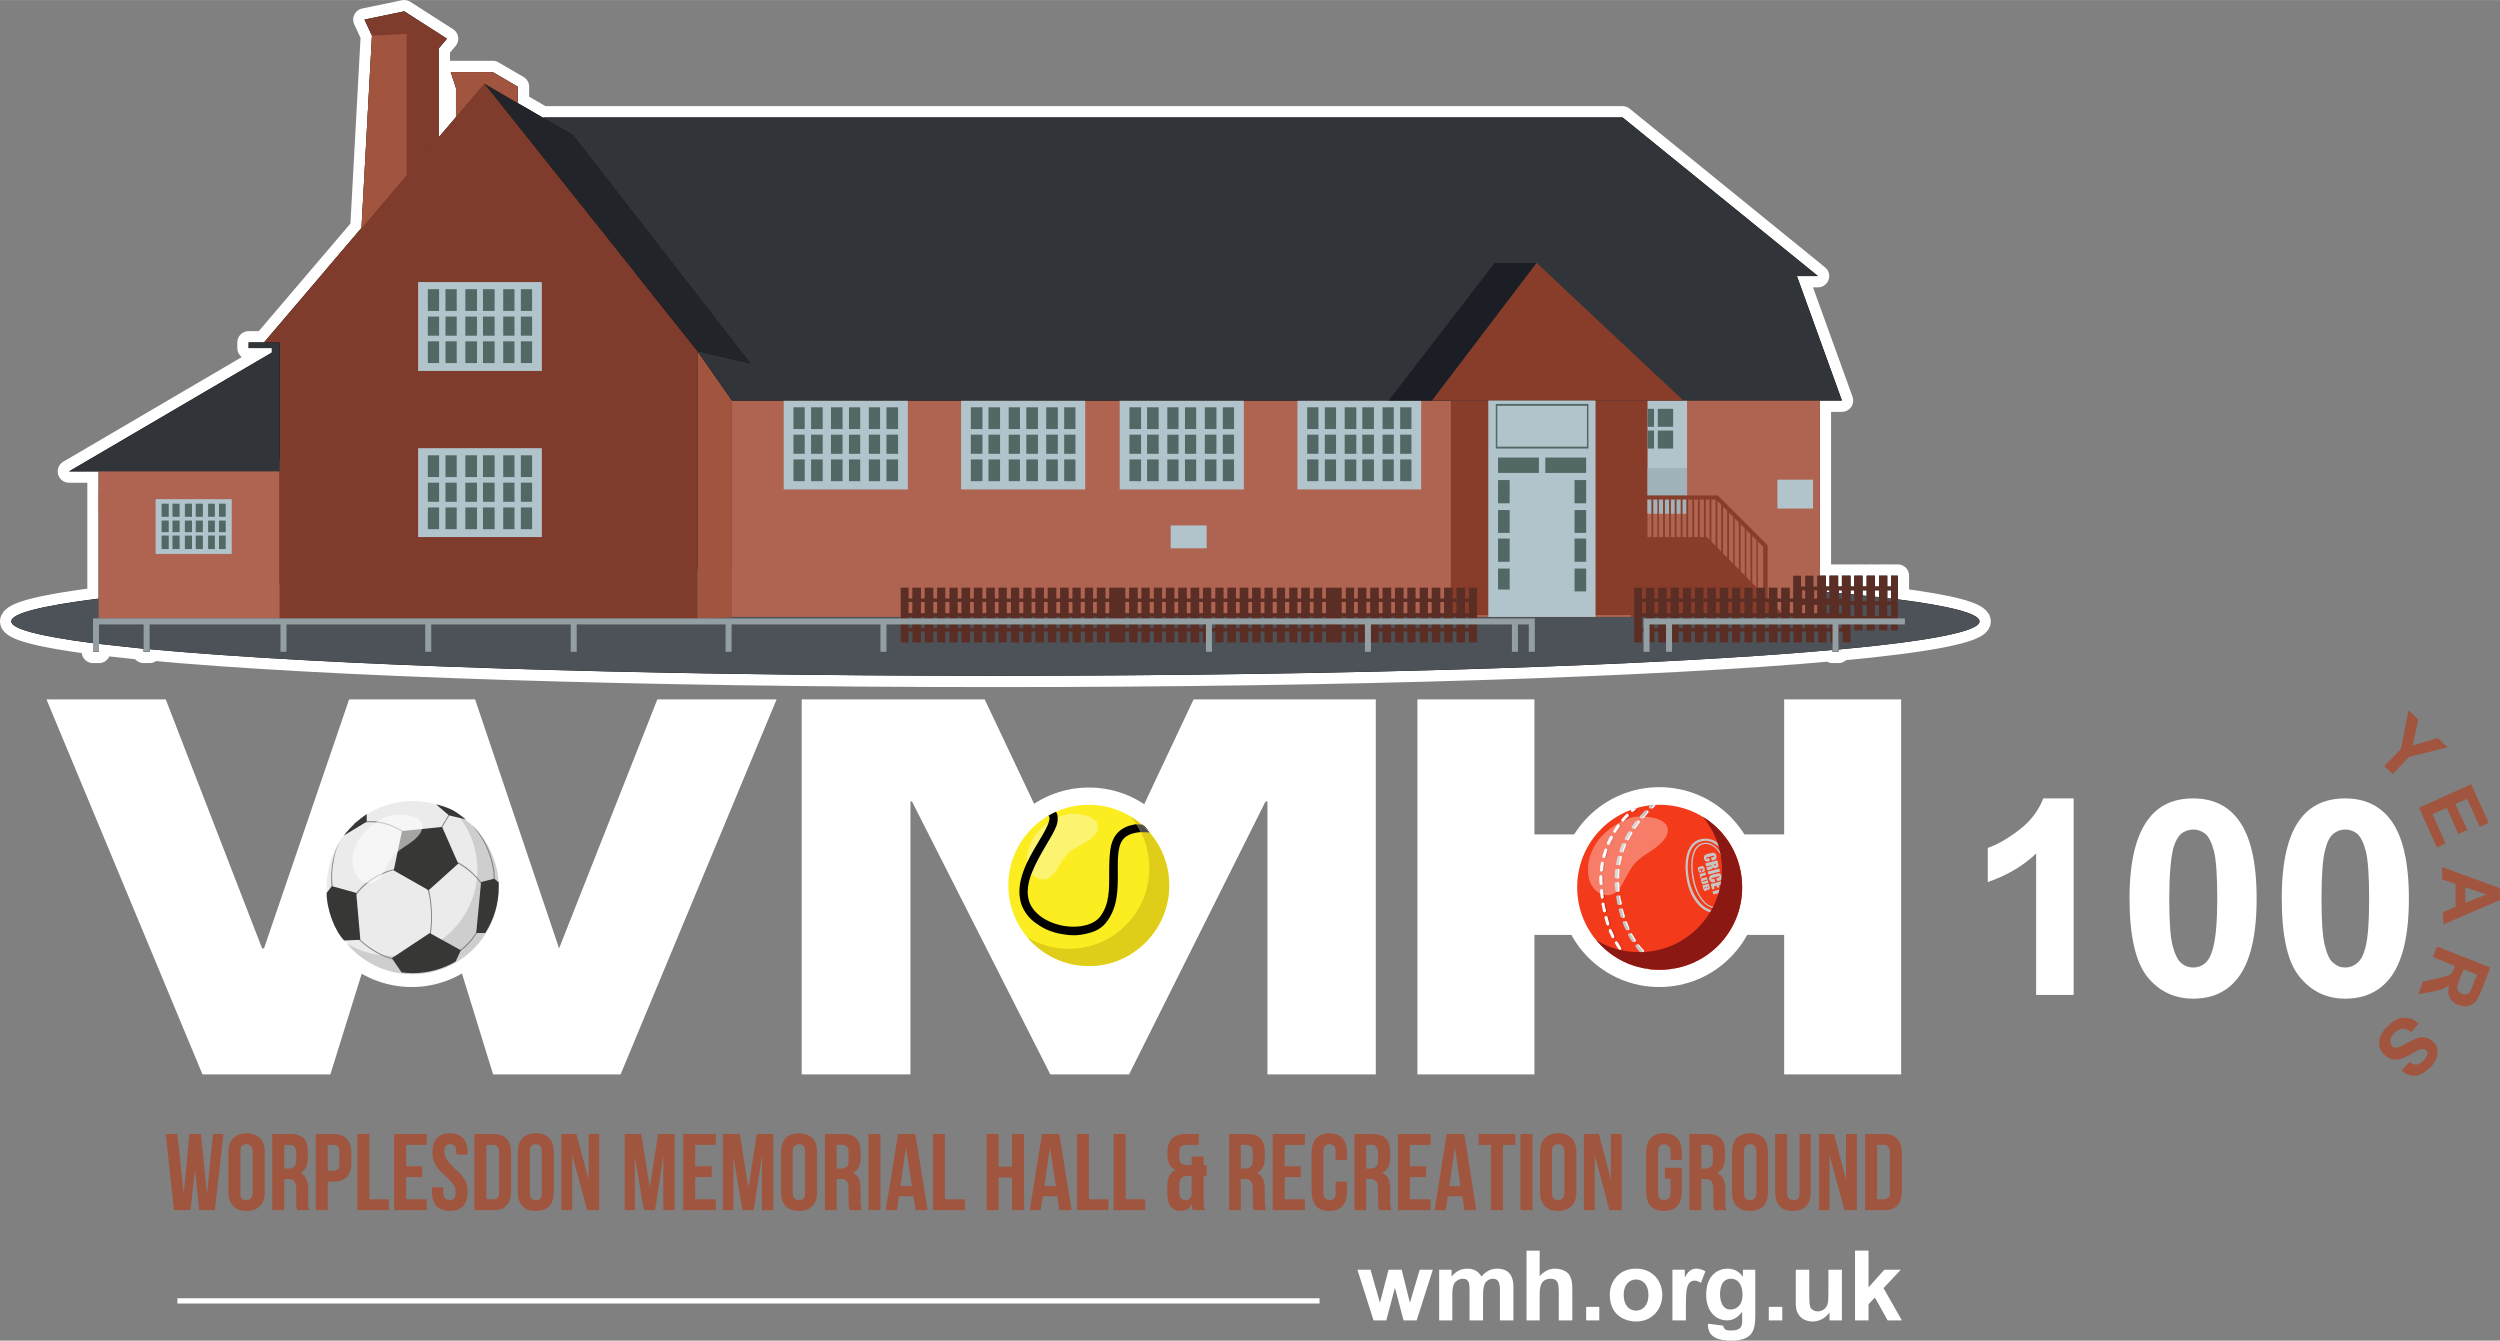 <?xml version="1.0" encoding="UTF-8"?>
<!DOCTYPE svg PUBLIC "-//W3C//DTD SVG 1.1//EN" "http://www.w3.org/Graphics/SVG/1.1/DTD/svg11.dtd">
<!-- Creator: CorelDRAW X8 -->
<svg xmlns="http://www.w3.org/2000/svg" xml:space="preserve" width="6.146in" height="3.296in" version="1.1" style="shape-rendering:geometricPrecision; text-rendering:geometricPrecision; image-rendering:optimizeQuality; fill-rule:evenodd; clip-rule:evenodd"
viewBox="0 0 6667 3575"
 xmlns:xlink="http://www.w3.org/1999/xlink">
 <rect x="0" y="0" width="6667" height="3575" fill="#808080" stroke="none"/>
 <defs>
  <style type="text/css">
   <![CDATA[
    .str0 {stroke:white;stroke-width:60.258;stroke-linecap:round;stroke-linejoin:round}
    .fil20 {fill:none}
    .fil21 {fill:black}
    .fil35 {fill:#1B1F25}
    .fil33 {fill:#222429}
    .fil31 {fill:#313439}
    .fil22 {fill:#4D5259}
    .fil32 {fill:#526865}
    .fil29 {fill:#5A2E25}
    .fil30 {fill:#7F3C2C}
    .fil24 {fill:#883D2A}
    .fil28 {fill:#883D2A}
    .fil37 {fill:#949FA3}
    .fil26 {fill:#A0B3BA}
    .fil34 {fill:#A1553F}
    .fil23 {fill:#AF6351}
    .fil25 {fill:#B1C4CB}
    .fil19 {fill:white}
    .fil9 {fill:black;fill-rule:nonzero}
    .fil5 {fill:#373735;fill-rule:nonzero}
    .fil11 {fill:#4D4D4D;fill-rule:nonzero}
    .fil36 {fill:#526865;fill-rule:nonzero}
    .fil4 {fill:#868682;fill-rule:nonzero}
    .fil27 {fill:#883D2A;fill-rule:nonzero}
    .fil17 {fill:#8B1813;fill-rule:nonzero}
    .fil0 {fill:#A0553F;fill-rule:nonzero}
    .fil18 {fill:#A1553F;fill-rule:nonzero}
    .fil15 {fill:#C5C5C5;fill-rule:nonzero}
    .fil3 {fill:#CECECE;fill-rule:nonzero}
    .fil13 {fill:#D32A19;fill-rule:nonzero}
    .fil10 {fill:#E0CD1A;fill-rule:nonzero}
    .fil2 {fill:#EBEBEB;fill-rule:nonzero}
    .fil12 {fill:#F33A1B;fill-rule:nonzero}
    .fil7 {fill:#FBED20;fill-rule:nonzero}
    .fil14 {fill:white;fill-rule:nonzero}
    .fil1 {fill:white;fill-rule:nonzero}
    .fil16 {fill:white;fill-rule:nonzero;fill-opacity:0.341}
    .fil8 {fill:white;fill-rule:nonzero;fill-opacity:0.361}
    .fil6 {fill:white;fill-rule:nonzero;fill-opacity:0.549}
   ]]>
  </style>
 </defs>
 <g id="Layer_x0020_1">
  <g id="_1640730005584">
   <path class="fil0" d="M520 3119l-12 108 -44 0 -22 -203 31 0 17 160 15 -160 31 0 16 161 16 -161 28 0 -23 203 -42 0 -11 -108zm121 61c0,8 1,13 4,16 3,3 7,4 12,4 5,0 9,-1 12,-4 3,-3 5,-8 5,-16l0 -109c0,-7 -2,-12 -5,-15 -3,-3 -7,-5 -12,-5 -5,0 -9,2 -12,5 -3,3 -4,8 -4,15l0 109zm-32 -107c0,-16 4,-29 13,-38 8,-8 20,-13 35,-13 16,0 28,5 36,13 9,9 13,22 13,38l0 105c0,17 -4,29 -13,38 -8,9 -20,13 -36,13 -15,0 -27,-4 -35,-13 -9,-9 -13,-21 -13,-38l0 -105zm184 154c-1,-2 -1,-3 -1,-4 -1,-1 -1,-3 -1,-4 -1,-2 -1,-4 -1,-7 0,-3 0,-6 0,-10l0 -32c0,-9 -2,-16 -5,-20 -3,-4 -9,-6 -16,-6l-11 0 0 83 -32 0 0 -203 48 0c17,0 29,4 36,12 8,8 11,19 11,35l0 16c0,21 -7,34 -20,41 8,3 13,9 16,16 3,7 5,16 5,27l0 31c0,5 0,10 0,13 1,4 2,8 3,12l-32 0zm-35 -174l0 63 12 0c6,0 11,-2 15,-5 3,-3 5,-9 5,-17l0 -20c0,-7 -2,-12 -4,-16 -3,-3 -7,-5 -13,-5l-15 0zm131 -29c16,0 28,5 36,13 8,9 12,21 12,37l0 27c0,16 -4,29 -12,37 -8,9 -20,13 -36,13l-15 0 0 76 -32 0 0 -203 47 0zm-15 29l0 69 15 0c5,0 9,-1 12,-4 3,-3 4,-8 4,-15l0 -31c0,-7 -1,-12 -4,-15 -3,-2 -7,-4 -12,-4l-15 0zm79 -29l32 0 0 174 52 0 0 29 -84 0 0 -203zm130 86l43 0 0 29 -43 0 0 59 55 0 0 29 -87 0 0 -203 87 0 0 29 -55 0 0 57zm70 -37c0,-16 4,-29 12,-38 8,-8 19,-13 35,-13 16,0 27,5 35,13 8,9 12,22 12,38l0 6 -30 0 0 -8c0,-7 -2,-12 -4,-15 -3,-3 -7,-5 -12,-5 -5,0 -9,2 -12,5 -3,3 -4,8 -4,15 0,7 2,13 5,18 3,6 7,11 11,15 5,5 10,10 15,15 5,4 10,9 15,15 5,6 8,12 12,19 3,7 4,16 4,25 0,17 -4,29 -12,38 -8,9 -20,13 -35,13 -16,0 -28,-4 -36,-13 -8,-9 -12,-21 -12,-38l0 -12 30 0 0 14c0,8 2,13 5,16 3,2 7,4 12,4 5,0 9,-2 12,-4 3,-3 4,-8 4,-16 0,-7 -1,-13 -4,-18 -3,-5 -7,-10 -12,-15 -4,-5 -9,-10 -15,-14 -5,-5 -10,-10 -15,-16 -4,-5 -8,-12 -11,-19 -3,-7 -5,-15 -5,-25zm112 -49l51 0c16,0 28,5 35,13 8,9 12,21 12,37l0 103c0,16 -4,29 -12,37 -7,9 -19,13 -35,13l-51 0 0 -203zm32 29l0 145 18 0c5,0 9,-2 12,-4 3,-3 4,-8 4,-16l0 -105c0,-7 -1,-12 -4,-15 -3,-3 -7,-5 -12,-5l-18 0zm116 127c0,8 1,13 4,16 3,3 7,4 12,4 5,0 9,-1 12,-4 3,-3 4,-8 4,-16l0 -109c0,-7 -1,-12 -4,-15 -3,-3 -7,-5 -12,-5 -5,0 -9,2 -12,5 -3,3 -4,8 -4,15l0 109zm-32 -107c0,-16 4,-29 12,-38 8,-8 20,-13 36,-13 16,0 28,5 36,13 8,9 12,22 12,38l0 105c0,17 -4,29 -12,38 -8,9 -20,13 -36,13 -16,0 -28,-4 -36,-13 -8,-9 -12,-21 -12,-38l0 -105zm145 7l0 147 -29 0 0 -203 40 0 33 122 0 -122 28 0 0 203 -32 0 -40 -147zm207 88l22 -144 44 0 0 203 -30 0 0 -145 -22 145 -30 0 -24 -143 0 143 -27 0 0 -203 44 0 23 144zm121 -58l44 0 0 29 -44 0 0 59 55 0 0 29 -87 0 0 -203 87 0 0 29 -55 0 0 57zm142 58l22 -144 44 0 0 203 -30 0 0 -145 -22 145 -30 0 -24 -143 0 143 -28 0 0 -203 45 0 23 144zm118 12c0,8 2,13 5,16 3,3 7,4 12,4 5,0 9,-1 12,-4 3,-3 4,-8 4,-16l0 -109c0,-7 -1,-12 -4,-15 -3,-3 -7,-5 -12,-5 -5,0 -9,2 -12,5 -3,3 -5,8 -5,15l0 109zm-31 -107c0,-16 4,-29 12,-38 8,-8 20,-13 36,-13 15,0 27,5 36,13 8,9 12,22 12,38l0 105c0,17 -4,29 -12,38 -9,9 -21,13 -36,13 -16,0 -28,-4 -36,-13 -8,-9 -12,-21 -12,-38l0 -105zm183 154c0,-2 -1,-3 -1,-4 0,-1 -1,-3 -1,-4 0,-2 -1,-4 -1,-7 0,-3 0,-6 0,-10l0 -32c0,-9 -1,-16 -5,-20 -3,-4 -8,-6 -16,-6l-11 0 0 83 -31 0 0 -203 48 0c16,0 28,4 36,12 7,8 11,19 11,35l0 16c0,21 -7,34 -21,41 8,3 14,9 17,16 3,7 4,16 4,27l0 31c0,5 0,10 1,13 0,4 1,8 2,12l-32 0zm-35 -174l0 63 13 0c6,0 10,-2 14,-5 3,-3 5,-9 5,-17l0 -20c0,-7 -1,-12 -4,-16 -3,-3 -7,-5 -12,-5l-16 0zm85 -29l32 0 0 203 -32 0 0 -203zm158 203l-32 0 -6 -37 -39 0 -5 37 -30 0 33 -203 46 0 33 203zm-73 -64l31 0 -16 -103 -15 103zm87 -139l32 0 0 174 53 0 0 29 -85 0 0 -203zm175 203l-32 0 0 -203 32 0 0 87 36 0 0 -87 32 0 0 203 -32 0 0 -87 -36 0 0 87zm195 0l-33 0 -5 -37 -39 0 -6 37 -29 0 33 -203 46 0 33 203zm-73 -64l31 0 -16 -103 -15 103zm87 -139l32 0 0 174 52 0 0 29 -84 0 0 -203zm98 0l32 0 0 174 52 0 0 29 -84 0 0 -203zm143 138c0,-10 2,-19 5,-26 4,-7 9,-13 17,-16 -14,-6 -22,-20 -22,-42l0 -4c0,-16 4,-28 12,-37 8,-8 20,-13 36,-13l36 0 0 29 -36 0c-5,0 -9,2 -12,5 -2,3 -4,8 -4,15l0 12c0,9 2,14 5,17 4,3 8,5 14,5l14 0 0 -23 32 0 0 23 8 0 0 29 -8 0 0 66c0,5 0,10 0,13 1,4 2,8 3,12l-32 0c-1,-2 -1,-4 -2,-6 0,-2 -1,-6 -1,-10 -5,12 -15,18 -29,18 -12,0 -21,-4 -27,-12 -6,-8 -9,-19 -9,-34l0 -21zm32 18c0,8 2,13 5,16 3,3 7,4 12,4 4,0 8,-1 11,-4 3,-3 5,-7 5,-13l0 -47 -12 0c-7,0 -13,2 -16,6 -3,3 -5,10 -5,19l0 19zm199 47c0,-2 -1,-3 -1,-4 -1,-1 -1,-3 -1,-4 0,-2 -1,-4 -1,-7 0,-3 0,-6 0,-10l0 -32c0,-9 -2,-16 -5,-20 -3,-4 -8,-6 -16,-6l-11 0 0 83 -31 0 0 -203 48 0c16,0 28,4 36,12 7,8 11,19 11,35l0 16c0,21 -7,34 -21,41 8,3 13,9 16,16 3,7 5,16 5,27l0 31c0,5 0,10 1,13 0,4 1,8 2,12l-32 0zm-35 -174l0 63 13 0c6,0 10,-2 14,-5 3,-3 5,-9 5,-17l0 -20c0,-7 -1,-12 -4,-16 -3,-3 -7,-5 -12,-5l-16 0zm117 57l43 0 0 29 -43 0 0 59 54 0 0 29 -86 0 0 -203 86 0 0 29 -54 0 0 57zm166 41l0 27c0,17 -4,29 -12,38 -8,9 -19,13 -35,13 -16,0 -27,-4 -35,-13 -8,-9 -12,-21 -12,-38l0 -105c0,-16 4,-29 12,-38 8,-8 19,-13 35,-13 16,0 27,5 35,13 8,9 12,22 12,38l0 20 -30 0 0 -22c0,-7 -1,-12 -4,-15 -3,-3 -7,-5 -12,-5 -5,0 -9,2 -12,5 -3,3 -5,8 -5,15l0 109c0,8 2,13 5,16 3,2 7,4 12,4 5,0 9,-2 12,-4 3,-3 4,-8 4,-16l0 -29 30 0zm86 76c0,-2 -1,-3 -1,-4 0,-1 -1,-3 -1,-4 0,-2 0,-4 -1,-7 0,-3 0,-6 0,-10l0 -32c0,-9 -1,-16 -5,-20 -3,-4 -8,-6 -16,-6l-11 0 0 83 -31 0 0 -203 48 0c16,0 28,4 36,12 7,8 11,19 11,35l0 16c0,21 -7,34 -21,41 8,3 14,9 17,16 3,7 4,16 4,27l0 31c0,5 0,10 1,13 0,4 1,8 3,12l-33 0zm-35 -174l0 63 13 0c6,0 11,-2 14,-5 3,-3 5,-9 5,-17l0 -20c0,-7 -1,-12 -4,-16 -3,-3 -7,-5 -12,-5l-16 0zm117 57l43 0 0 29 -43 0 0 59 55 0 0 29 -87 0 0 -203 87 0 0 29 -55 0 0 57zm177 117l-32 0 -5 -37 -39 0 -6 37 -29 0 32 -203 47 0 32 203zm-72 -64l30 0 -15 -103 -15 103zm78 -139l98 0 0 29 -33 0 0 174 -32 0 0 -174 -33 0 0 -29zm112 0l32 0 0 203 -32 0 0 -203zm84 156c0,8 1,13 4,16 3,3 7,4 12,4 5,0 9,-1 12,-4 3,-3 5,-8 5,-16l0 -109c0,-7 -2,-12 -5,-15 -3,-3 -7,-5 -12,-5 -5,0 -9,2 -12,5 -3,3 -4,8 -4,15l0 109zm-32 -107c0,-16 4,-29 13,-38 8,-8 20,-13 35,-13 16,0 28,5 36,13 9,9 13,22 13,38l0 105c0,17 -4,29 -13,38 -8,9 -20,13 -36,13 -15,0 -27,-4 -35,-13 -9,-9 -13,-21 -13,-38l0 -105zm146 7l0 147 -29 0 0 -203 40 0 32 122 0 -122 29 0 0 203 -33 0 -39 -147zm187 34l45 0 0 64c0,17 -4,29 -12,38 -8,9 -20,13 -36,13 -15,0 -27,-4 -35,-13 -8,-9 -12,-21 -12,-38l0 -105c0,-16 4,-29 12,-38 8,-8 20,-13 35,-13 16,0 28,5 36,13 8,9 12,22 12,38l0 20 -30 0 0 -22c0,-7 -2,-12 -5,-15 -3,-3 -7,-5 -12,-5 -5,0 -9,2 -12,5 -3,3 -4,8 -4,15l0 109c0,8 1,13 4,16 3,2 7,4 12,4 5,0 9,-2 12,-4 3,-3 5,-8 5,-16l0 -37 -15 0 0 -29zm132 113c-1,-2 -1,-3 -1,-4 -1,-1 -1,-3 -1,-4 -1,-2 -1,-4 -1,-7 0,-3 0,-6 0,-10l0 -32c0,-9 -2,-16 -5,-20 -3,-4 -9,-6 -16,-6l-11 0 0 83 -32 0 0 -203 48 0c17,0 29,4 36,12 8,8 11,19 11,35l0 16c0,21 -7,34 -21,41 9,3 14,9 17,16 3,7 5,16 5,27l0 31c0,5 0,10 0,13 1,4 2,8 3,12l-32 0zm-35 -174l0 63 12 0c6,0 11,-2 14,-5 4,-3 5,-9 5,-17l0 -20c0,-7 -1,-12 -3,-16 -3,-3 -7,-5 -13,-5l-15 0zm114 127c0,8 1,13 4,16 3,3 7,4 12,4 5,0 9,-1 12,-4 3,-3 5,-8 5,-16l0 -109c0,-7 -2,-12 -5,-15 -3,-3 -7,-5 -12,-5 -5,0 -9,2 -12,5 -3,3 -4,8 -4,15l0 109zm-32 -107c0,-16 4,-29 12,-38 9,-8 20,-13 36,-13 16,0 28,5 36,13 8,9 12,22 12,38l0 105c0,17 -4,29 -12,38 -8,9 -20,13 -36,13 -16,0 -27,-4 -36,-13 -8,-9 -12,-21 -12,-38l0 -105zm147 -49l0 157c0,7 2,12 5,15 3,3 7,4 12,4 5,0 9,-1 12,-4 3,-3 4,-8 4,-15l0 -157 30 0 0 155c0,16 -4,29 -12,37 -8,9 -20,13 -35,13 -16,0 -28,-4 -36,-13 -8,-8 -12,-21 -12,-37l0 -155 32 0zm113 56l0 147 -28 0 0 -203 40 0 32 122 0 -122 29 0 0 203 -33 0 -40 -147zm95 -56l51 0c16,0 28,5 35,13 8,9 12,21 12,37l0 103c0,16 -4,29 -12,37 -7,9 -19,13 -35,13l-51 0 0 -203zm32 29l0 145 18 0c5,0 9,-2 12,-4 3,-3 4,-8 4,-16l0 -105c0,-7 -1,-12 -4,-15 -3,-3 -7,-5 -12,-5l-18 0z"/>
  </g>
  <g id="_1640730017200">
   <polygon class="fil1" points="881,2865 540,2865 124,1865 442,1865 699,2529 704,2529 931,1865 1267,1865 1491,2529 1753,1865 2071,1865 1655,2865 1315,2865 1099,2165 "/>
   <polygon class="fil1" points="3011,2865 2801,2865 2432,2137 2428,2137 2428,2865 2138,2865 2138,1865 2626,1865 2902,2448 2906,2453 3183,1865 3669,1865 3669,2865 3380,2865 3380,2137 3375,2137 "/>
   <polygon class="fil1" points="4092,2493 4092,2865 3780,2865 3780,1865 4092,1865 4092,2225 4758,2225 4758,1865 5070,1865 5070,2865 4758,2865 4758,2493 "/>
  </g>
  <g id="_1640730019536">
   <path class="fil1" d="M4692 2365c0,148 -120,267 -267,267 -147,0 -267,-119 -267,-267 0,-147 120,-266 267,-266 147,0 267,119 267,266z"/>
  </g>
  <path class="fil1" d="M3170 2366c0,147 -119,267 -266,267 -148,0 -267,-120 -267,-267 0,-147 119,-266 267,-266 147,0 266,119 266,266z"/>
  <path class="fil1" d="M1364 2365c0,148 -119,267 -266,267 -148,0 -267,-119 -267,-267 0,-147 119,-266 267,-266 147,0 266,119 266,266z"/>
  <g id="_1640730020560">
   <g>
    <path class="fil2" d="M1330 2365c0,127 -103,230 -230,230 -127,0 -229,-103 -229,-230 0,-126 102,-229 229,-229 127,0 230,103 230,229z"/>
   </g>
   <g>
    <path class="fil3" d="M1220 2172c33,40 53,91 53,147 0,127 -103,230 -229,230 -44,0 -85,-12 -120,-34 42,51 106,83 176,83 127,0 230,-103 230,-230 0,-83 -44,-156 -110,-196z"/>
   </g>
   <g>
    <g>
     <path class="fil4" d="M1090 2585l-1 -3c0,0 10,-1 21,-11 11,-9 25,-27 33,-64 17,-78 -4,-140 -4,-141l3 -1c0,1 20,64 4,143 -8,37 -23,56 -34,66 -12,10 -22,11 -22,11z"/>
    </g>
   </g>
   <g>
    <g>
     <path class="fil4" d="M1314 2412c-28,-70 -75,-103 -110,-118 -38,-17 -69,-16 -70,-16l0 -3c0,0 33,-1 71,16 22,10 43,23 60,41 22,21 39,48 52,79l-3 1z"/>
    </g>
   </g>
   <g>
    <g>
     <path class="fil4" d="M1139 2270l-2 -2c9,-13 25,-39 41,-65 9,-16 19,-31 26,-43l2 2c-7,11 -16,26 -26,43 -15,25 -31,51 -41,65z"/>
    </g>
   </g>
   <g>
    <g>
     <path class="fil4" d="M1125 2273c-1,-1 -15,-27 -44,-49 -27,-20 -72,-41 -135,-27l-1 -3c29,-6 56,-6 81,0 20,6 39,15 57,28 29,23 44,49 44,49l-2 2z"/>
    </g>
   </g>
   <g>
    <g>
     <path class="fil4" d="M907 2488l-2 -1c31,-163 153,-174 204,-179 6,-1 11,-1 15,-2l0 3c-4,0 -9,1 -14,1 -51,5 -171,17 -203,178z"/>
    </g>
   </g>
   <g>
    <polygon class="fil5" points="1179,2205 1072,2216 1050,2321 1143,2374 1222,2303 "/>
   </g>
   <g>
    <path class="fil5" d="M917 2228l61 -37 0 -20c-22,14 -45,36 -61,57z"/>
   </g>
   <g>
    <path class="fil5" d="M1163 2145l34 29 45 11c0,0 -18,-15 -30,-22 -20,-12 -49,-18 -49,-18z"/>
   </g>
   <g>
    <g>
     <path class="fil4" d="M1076 2562c-65,0 -125,-59 -136,-74l2 -1c11,14 70,72 134,72l0 3z"/>
    </g>
   </g>
   <g>
    <g>
     <path class="fil4" d="M1220 2542l-2 -3c27,-17 47,-41 61,-70l2 1c-13,30 -34,54 -61,72z"/>
    </g>
   </g>
   <g>
    <g>
     <path class="fil4" d="M1317 2363l-3 -1c6,-23 1,-59 -15,-98 -13,-32 -36,-59 -42,-66 9,8 31,32 45,65 16,39 21,76 15,100z"/>
    </g>
   </g>
   <g>
    <g>
     <path class="fil4" d="M887 2381c-10,-46 -1,-116 28,-150 -13,15 -22,41 -26,70 -5,27 -4,56 1,80l-3 0z"/>
    </g>
   </g>
   <g>
    <path class="fil5" d="M918 2508l43 -2 -11 -125 -65 -18 -14 18c0,43 21,101 47,127z"/>
   </g>
   <g>
    <path class="fil5" d="M1045 2555l26 38c9,1 19,2 29,2 42,0 81,-11 115,-31l14 -30 -83 -46 -101 67z"/>
   </g>
   <g>
    <path class="fil5" d="M1270 2488l24 0c23,-36 36,-78 36,-123 0,0 0,-11 0,-12l-12 -10 -35 9 -13 136z"/>
   </g>
   <g>
    <path class="fil6" d="M973 2218c-21,21 -34,51 -33,81 1,16 6,33 17,44 12,12 30,16 44,8 9,-4 15,-13 19,-21 10,-17 17,-35 30,-49 19,-21 48,-31 66,-53 8,-9 13,-22 9,-33 -9,-22 -54,-25 -74,-22 -28,4 -59,24 -78,45z"/>
   </g>
  </g>
  <g id="_1640730031536">
   <g>
    <path class="fil7" d="M3118 2361c0,118 -96,215 -214,215 -119,0 -215,-97 -215,-215 0,-119 96,-215 215,-215 118,0 214,96 214,215z"/>
   </g>
   <g>
    <path class="fil8" d="M2777 2209c-22,20 -37,48 -38,78 0,15 3,32 14,44 10,12 28,18 43,11 8,-4 14,-12 20,-20 10,-16 19,-33 32,-46 20,-19 50,-27 69,-47 8,-9 14,-20 10,-31 -7,-23 -51,-29 -71,-28 -28,2 -59,20 -79,39z"/>
   </g>
   <g>
    <g>
     <path class="fil9" d="M2864 2494c-10,0 -20,-1 -31,-3 -25,-4 -48,-13 -67,-27 -22,-14 -36,-34 -43,-55 -17,-57 18,-117 47,-165 17,-28 36,-61 26,-69 0,0 19,-11 20,-10 5,4 7,22 1,38 -6,15 -16,32 -28,52 -26,45 -59,100 -45,147 10,33 47,59 93,67 42,7 80,-3 97,-25 25,-33 24,-73 24,-115 0,-25 0,-50 5,-74 7,-30 27,-50 60,-56 6,-2 18,-1 23,0 7,2 19,20 19,20 0,0 -20,-2 -38,2 -24,5 -37,17 -42,39 -5,21 -4,44 -4,69 0,44 0,89 -29,128 -11,16 -29,27 -52,32 -11,3 -24,5 -36,5z"/>
    </g>
   </g>
   <g>
    <path class="fil10" d="M3015 2177c32,38 50,86 50,138 0,119 -96,215 -214,215 -41,0 -79,-11 -112,-31 40,47 99,77 165,77 118,0 214,-97 214,-215 0,-78 -41,-146 -103,-184z"/>
   </g>
   <g>
    <path class="fil11" d="M3043 2219c12,0 22,1 22,1 -6,-7 -13,-14 -21,-21 -3,0 -9,-1 -13,-1 4,7 8,14 12,21z"/>
   </g>
  </g>
  <g id="_1640729964944">
   <path class="fil12" d="M4646 2366c0,122 -98,220 -220,220 -122,0 -220,-98 -220,-220 0,-122 98,-220 220,-220 122,0 220,98 220,220z"/>
  </g>
  <g id="_1640729966672">
   <g>
    <g>
     <path class="fil13" d="M4357 2166c-1,0 -2,-1 -3,-1 -2,-2 -1,-5 1,-6 1,0 12,-4 13,-4 2,1 0,3 -2,5 -2,1 -4,3 -6,5 -1,1 -2,1 -3,1z"/>
    </g>
   </g>
   <g>
    <g>
     <path class="fil13" d="M4373 2579c-5,-2 -9,-4 -13,-7 -2,-1 -2,-4 -1,-6 2,-2 4,-2 6,-1 5,4 10,7 15,9 2,1 3,4 2,6 -1,0 -1,1 -2,1 0,1 -6,-1 -7,-2zm-25 -18l0 0c-1,0 -2,0 -2,-1 -5,-4 -9,-8 -14,-13 -1,-2 -1,-4 1,-6 1,-1 4,-1 5,1 4,4 9,8 13,12 2,2 2,4 0,6 -1,1 -2,1 -3,1zm-24 -27l0 0c-1,0 -2,-1 -3,-2 -4,-5 -7,-10 -10,-15 -2,-2 -1,-5 1,-6 2,-1 4,0 5,2 4,5 7,10 10,15 1,1 1,4 -1,5 0,1 -1,1 -2,1zm-19 -31l0 0c-1,0 -2,-1 -3,-3 -3,-5 -5,-11 -8,-17 0,-2 1,-4 3,-5 2,-1 4,0 5,2 2,6 4,12 7,17 1,2 0,4 -2,5 0,0 -1,1 -2,1zm-13 -34l0 0c-2,0 -3,-1 -4,-3 -2,-6 -3,-12 -5,-18 -1,-2 1,-4 3,-5 2,0 4,1 5,3 1,6 3,12 5,17 0,2 -1,5 -3,5 0,1 -1,1 -1,1zm-9 -36l0 0c-2,0 -4,-1 -4,-3 -2,-6 -3,-12 -4,-18 0,-2 1,-4 4,-5 2,0 4,2 4,4 1,6 2,12 3,18 1,2 0,4 -3,4 0,0 0,0 0,0zm-6 -36l0 0c-2,0 -4,-1 -4,-3 -1,-6 -2,-12 -2,-19 0,-2 1,-4 3,-4 3,0 5,2 5,4 0,6 1,12 2,18 0,2 -2,4 -4,4 0,0 0,0 0,0zm-4 -36l0 0c-2,0 -3,-2 -3,-4 -1,-4 -1,-8 -1,-11 0,-3 0,-5 0,-7 0,-3 2,-4 4,-4 3,0 4,2 4,4 0,2 0,4 0,7 0,3 0,7 0,11 1,2 -1,4 -3,4 0,0 0,0 -1,0zm2 -37l0 0c-1,0 -1,0 -1,0 -2,0 -4,-2 -3,-4 0,-6 1,-12 2,-18 1,-3 3,-4 5,-4 2,1 3,3 3,5 -1,6 -2,12 -3,18 0,2 -1,3 -3,3zm6 -36l0 0c0,0 -1,0 -1,0 -2,0 -3,-2 -3,-5 2,-5 4,-11 6,-17 0,-2 3,-3 5,-3 2,1 3,3 2,5 -2,6 -3,12 -5,18 0,1 -2,2 -4,2zm12 -34l0 0c0,0 -1,0 -2,0 -2,-1 -2,-4 -2,-6 3,-5 6,-11 8,-16 1,-2 4,-3 6,-2 2,1 2,3 1,5 -2,6 -5,11 -7,17 -1,1 -2,2 -4,2zm17 -32l0 0c-1,0 -2,-1 -2,-1 -2,-1 -3,-4 -1,-6 3,-5 6,-10 10,-15 1,-2 4,-2 5,-1 2,1 3,4 1,6 -3,5 -7,10 -10,15 0,1 -2,2 -3,2zm21 -30l0 0c-1,0 -2,0 -2,-1 -2,-1 -2,-4 -1,-6 4,-4 8,-9 13,-13 1,-2 4,-2 5,0 2,1 2,4 0,5 -4,4 -8,9 -12,14 0,0 -2,1 -3,1z"/>
    </g>
   </g>
   <g>
    <g>
     <path class="fil13" d="M4391 2583c0,-2 3,-3 5,-2 5,1 8,1 8,2 2,0 3,1 4,2 0,1 -17,-1 -17,-2z"/>
    </g>
   </g>
  </g>
  <g id="_1640729967600">
   <g>
    <g>
     <path class="fil14" d="M4353 2165c-1,0 -2,0 -3,-1 -1,-2 -1,-5 1,-6 1,0 12,-3 13,-3 2,0 0,3 -2,4 -2,2 -4,3 -6,5 -1,1 -2,1 -3,1z"/>
    </g>
   </g>
   <g>
    <g>
     <path class="fil14" d="M4369 2579c-5,-3 -9,-5 -13,-8 -1,-1 -2,-4 -1,-5 2,-2 4,-3 6,-1 5,3 10,6 15,9 2,1 3,3 2,5 0,1 -1,1 -2,2 0,0 -6,-2 -7,-2zm-25 -18l0 0c-1,0 -2,-1 -2,-1 -5,-5 -9,-9 -14,-14 -1,-1 -1,-4 1,-5 1,-2 4,-2 5,0 4,4 9,9 13,13 2,1 2,4 0,5 -1,1 -2,2 -3,2zm-24 -28l0 0c-1,0 -2,0 -3,-1 -4,-5 -7,-11 -10,-16 -1,-2 -1,-4 1,-5 2,-2 4,-1 6,1 3,5 6,10 9,15 2,2 1,4 -1,6 0,0 -1,0 -2,0zm-18 -31l0 0c-2,0 -3,-1 -4,-2 -3,-6 -5,-12 -8,-17 0,-2 1,-5 3,-6 2,0 4,1 5,3 2,5 5,11 7,16 1,2 0,5 -2,5 0,1 -1,1 -1,1zm-14 -34l0 0c-2,0 -3,-1 -4,-3 -2,-5 -3,-11 -5,-17 -1,-3 1,-5 3,-5 2,-1 4,0 5,2 1,6 3,12 5,18 0,2 -1,4 -3,5 0,0 -1,0 -1,0zm-9 -35l0 0c-2,0 -4,-2 -4,-3 -1,-6 -3,-12 -4,-19 0,-2 1,-4 4,-4 2,-1 4,1 4,3 1,6 2,12 4,18 0,2 -1,4 -4,5 0,0 0,0 0,0zm-6 -36l0 0c-2,0 -4,-2 -4,-4 -1,-6 -2,-12 -2,-18 0,-2 1,-4 3,-4 3,-1 5,1 5,3 0,6 1,12 2,18 0,2 -2,4 -4,5 0,0 0,0 0,0zm-3 -37l0 0c-3,0 -4,-1 -4,-4 -1,-3 -1,-7 -1,-11 0,-2 0,-5 0,-7 0,-2 2,-4 5,-4 2,0 3,2 3,4 0,2 0,5 0,7 0,4 0,7 1,11 0,2 -2,4 -4,4 0,0 0,0 0,0zm1 -36l0 0c-1,0 -1,0 -1,0 -2,0 -4,-2 -3,-5 0,-6 1,-12 2,-18 1,-2 3,-4 5,-3 2,0 4,2 3,4 -1,6 -2,12 -2,18 -1,2 -2,4 -4,4zm6 -36l0 0c0,0 0,0 -1,0 -2,-1 -3,-3 -3,-5 2,-6 4,-12 6,-18 0,-2 3,-3 5,-2 2,0 3,3 2,5 -2,5 -3,11 -5,17 0,2 -2,3 -4,3zm12 -35l0 0c0,0 -1,0 -1,0 -2,-1 -3,-3 -3,-5 3,-6 6,-12 8,-17 1,-2 4,-3 6,-2 2,1 3,4 2,6 -3,5 -6,10 -8,16 -1,1 -2,2 -4,2zm17 -32l0 0c-1,0 -1,0 -2,-1 -2,-1 -3,-3 -1,-5 3,-5 6,-11 10,-16 1,-1 4,-2 5,0 2,1 3,3 1,5 -3,5 -6,10 -10,15 0,1 -2,2 -3,2zm21 -30l0 0c-1,0 -1,0 -2,-1 -2,-1 -2,-4 -1,-5 4,-5 9,-10 13,-14 1,-2 4,-2 5,0 2,2 2,4 1,6 -5,4 -9,8 -13,13 0,1 -1,1 -3,1z"/>
    </g>
   </g>
   <g>
    <g>
     <path class="fil14" d="M4388 2583c0,-2 2,-3 5,-3 5,2 7,2 8,2 1,1 2,2 3,3 0,1 -16,-1 -16,-2z"/>
    </g>
   </g>
  </g>
  <g id="_1640729969264">
   <g>
    <g>
     <path class="fil14" d="M4405 2156c-1,0 -2,0 -3,-1 -1,-1 -2,-4 0,-5 1,-1 1,-2 2,-3 1,0 11,-1 11,-1 0,1 -1,2 -1,3 -2,2 -4,4 -6,6 -1,1 -2,1 -3,1z"/>
    </g>
   </g>
   <g>
    <g>
     <path class="fil14" d="M4437 2582c-1,0 -1,0 -2,0 -5,-3 -11,-6 -16,-9 -2,-1 -3,-3 -1,-5 1,-2 3,-3 5,-2 5,3 10,6 15,8 2,1 3,4 2,6 0,1 -2,2 -3,2zm-31 -18l0 0c-1,0 -1,0 -2,-1 -5,-3 -10,-7 -14,-11 -2,-2 -2,-4 0,-6 1,-2 4,-2 5,0 5,4 9,7 14,11 1,1 2,4 0,5 0,1 -1,2 -3,2zm-26 -24l0 0c-1,0 -2,0 -3,-1 -4,-5 -8,-9 -11,-14 -2,-2 -1,-4 0,-6 2,-1 5,-1 6,1 3,5 7,9 11,13 2,2 1,5 0,6 -1,1 -2,1 -3,1zm-21 -28l0 0c-2,0 -3,-1 -4,-2 -3,-5 -6,-10 -9,-16 -1,-1 0,-4 2,-5 2,-1 4,0 5,2 3,5 6,10 9,15 1,2 1,4 -1,5 -1,1 -2,1 -2,1zm-17 -31l0 0c-2,0 -3,-1 -4,-3 -2,-5 -4,-11 -7,-16 0,-2 1,-5 3,-5 2,-1 4,0 5,2 2,5 4,11 6,16 1,2 0,4 -2,5 0,1 -1,1 -1,1zm-13 -33l0 0c-1,0 -3,-2 -3,-3 -2,-6 -4,-12 -5,-18 -1,-2 0,-4 3,-4 2,-1 4,0 4,2 2,6 3,12 5,17 1,2 0,5 -2,5 -1,0 -1,1 -2,1zm-8 -35l0 0c-2,0 -4,-1 -4,-3 -1,-6 -2,-12 -3,-18 -1,-2 1,-4 3,-4 2,-1 4,1 4,3 1,6 2,12 4,17 0,3 -1,5 -4,5 0,0 0,0 0,0zm-6 -35l0 0c-2,0 -4,-1 -4,-3 0,-6 -1,-13 -1,-18 0,-3 2,-4 4,-5 2,0 4,2 4,4 0,6 1,12 1,18 0,2 -1,4 -3,4 -1,0 -1,0 -1,0zm-1 -35l0 0c0,0 0,0 0,0 -3,0 -4,-2 -4,-4 0,-6 0,-13 1,-18 0,-3 2,-4 4,-4 3,0 4,2 4,4 -1,6 -1,12 -1,18 0,2 -2,4 -4,4zm3 -36l0 0c0,0 0,0 0,0 -2,0 -4,-2 -3,-4 1,-6 2,-12 3,-18 1,-2 3,-3 5,-3 2,1 4,3 3,5 -1,6 -3,11 -4,17 0,2 -2,3 -4,3zm9 -34l0 0c0,0 0,0 -1,0 -2,-1 -3,-3 -2,-5 2,-6 4,-11 6,-17 1,-2 3,-3 5,-2 2,1 3,3 2,5 -2,5 -4,11 -6,16 0,2 -2,3 -4,3zm14 -32l0 0c0,0 -1,-1 -1,-1 -2,-1 -3,-3 -2,-5 3,-6 6,-11 9,-16 1,-2 3,-2 5,-1 2,1 3,3 2,5 -4,5 -6,10 -9,15 -1,2 -2,3 -4,3zm19 -31l0 0c-1,0 -2,0 -2,-1 -2,-1 -3,-3 -1,-5 3,-5 6,-10 10,-15 2,-1 4,-2 6,0 2,1 2,4 0,5 -3,5 -7,10 -10,14 -1,2 -2,2 -3,2zm22 -28l0 0c-1,0 -2,0 -3,-1 -2,-1 -2,-4 0,-5 3,-5 7,-9 12,-14 1,-1 4,-1 5,0 2,2 2,4 0,6 -4,4 -8,9 -11,13 -1,1 -2,1 -3,1z"/>
    </g>
   </g>
   <g>
    <g>
     <path class="fil14" d="M4450 2585c-1,-1 -1,-2 0,-3 0,-2 3,-3 5,-2 5,1 8,2 8,2 1,0 1,0 2,1 0,1 -15,2 -15,2z"/>
    </g>
   </g>
  </g>
  <g id="_1640729972656">
   <g>
    <g>
     <path class="fil15" d="M4401 2156c-1,0 -2,0 -3,-1 -1,-2 -1,-4 0,-6 1,0 2,-1 2,-2 1,0 11,-1 11,-1 0,1 0,2 -1,2 -2,2 -4,5 -6,7 -1,1 -2,1 -3,1z"/>
    </g>
   </g>
   <g>
    <g>
     <path class="fil15" d="M4433 2582c0,0 -1,0 -2,-1 -5,-2 -10,-5 -16,-8 -2,-1 -2,-4 -1,-5 1,-2 4,-3 5,-2 5,3 11,6 16,8 2,1 3,3 2,5 -1,2 -2,3 -4,3zm-30 -18l0 0c-1,0 -2,0 -3,-1 -5,-4 -9,-7 -14,-12 -1,-1 -1,-4 0,-5 1,-2 4,-2 6,0 4,3 8,7 13,11 2,1 2,3 1,5 -1,1 -2,2 -3,2zm-27 -24l0 0c-1,0 -2,-1 -3,-1 -4,-5 -7,-9 -11,-14 -1,-2 -1,-5 1,-6 1,-1 4,-1 5,1 4,5 8,9 11,13 2,2 2,4 0,6 -1,1 -2,1 -3,1zm-21 -28l0 0c-1,0 -3,-1 -3,-2 -4,-5 -7,-10 -10,-16 -1,-2 0,-4 2,-5 2,-1 4,0 5,2 3,5 6,10 9,15 1,1 1,4 -1,5 -1,1 -1,1 -2,1zm-17 -32l0 0c-1,0 -3,0 -3,-2 -3,-5 -5,-11 -7,-16 -1,-3 0,-5 2,-6 2,0 4,1 5,3 2,5 4,11 7,16 1,2 0,4 -2,5 -1,0 -1,0 -2,0zm-12 -33l0 0c-2,0 -4,-1 -4,-2 -2,-6 -3,-12 -5,-18 -1,-2 1,-4 3,-5 2,0 4,1 5,3 1,6 3,12 4,17 1,2 0,4 -2,5 -1,0 -1,0 -1,0zm-9 -34l0 0c-2,0 -4,-1 -4,-3 -1,-6 -2,-12 -3,-18 0,-2 1,-4 3,-4 2,-1 4,1 5,3 1,6 2,12 3,17 0,2 -1,4 -3,5 -1,0 -1,0 -1,0zm-6 -35l0 0c-2,0 -3,-2 -3,-4 -1,-6 -2,-12 -2,-18 0,-2 2,-4 4,-4 2,0 4,2 4,4 0,6 1,12 1,18 1,2 -1,4 -3,4 0,0 0,0 -1,0zm-1 -36l0 0c0,0 0,0 0,0 -2,0 -4,-1 -4,-4 0,-6 1,-12 1,-18 1,-2 3,-3 5,-3 2,0 3,2 3,4 0,6 -1,12 -1,18 0,2 -2,3 -4,3zm4 -35l0 0c0,0 -1,0 -1,0 -2,0 -4,-2 -3,-4 1,-6 2,-12 4,-18 0,-2 2,-3 5,-3 2,1 3,3 2,5 -1,6 -2,11 -3,17 -1,2 -2,3 -4,3zm9 -34l0 0c-1,0 -1,0 -2,0 -2,-1 -3,-3 -2,-5 2,-6 4,-12 6,-17 1,-2 4,-3 6,-2 2,1 3,3 2,5 -2,5 -5,11 -6,16 -1,2 -3,3 -4,3zm14 -33l0 0c-1,0 -2,0 -2,0 -2,-1 -3,-4 -2,-5 3,-6 6,-11 9,-16 1,-2 4,-3 5,-2 2,2 3,4 2,6 -3,5 -6,10 -9,15 0,2 -2,2 -3,2zm18 -30l0 0c-1,0 -1,0 -2,-1 -2,-1 -2,-3 -1,-5 3,-5 7,-10 11,-15 1,-1 3,-2 5,0 2,1 2,3 1,5 -4,5 -7,10 -11,14 0,1 -2,2 -3,2zm22 -28l0 0c-1,0 -2,0 -3,-1 -1,-1 -1,-4 0,-6 4,-4 8,-8 12,-13 2,-1 4,-2 6,0 1,2 1,4 0,6 -5,4 -8,9 -12,13 -1,1 -2,1 -3,1z"/>
    </g>
   </g>
   <g>
    <g>
     <path class="fil15" d="M4446 2585c0,0 0,-1 0,-2 1,-2 3,-3 5,-3 5,2 8,2 8,2 1,0 2,1 2,1 0,1 -15,3 -15,2z"/>
    </g>
   </g>
  </g>
  <g id="_1640729974416">
   <path class="fil16" d="M4272 2229c-23,25 -39,59 -37,94 0,18 6,37 19,50 13,13 35,19 51,9 9,-5 16,-15 21,-24 11,-19 20,-40 34,-56 22,-24 56,-36 76,-61 9,-10 15,-24 10,-37 -10,-25 -62,-29 -85,-26 -32,5 -67,28 -89,51z"/>
  </g>
  <g id="_1640729973200">
   <path class="fil15" d="M4573 2435c-6,0 -13,-2 -20,-5 -23,-10 -42,-36 -51,-68 -7,-26 -9,-53 -5,-76 5,-25 17,-42 34,-47 15,-5 30,-3 43,4 20,11 37,36 44,63 12,50 8,108 -26,124 -6,3 -12,5 -19,5zm-25 -193l0 0c-5,0 -10,1 -15,3 -33,10 -39,67 -25,115 9,30 27,55 48,64 12,6 23,6 33,1 30,-15 34,-71 23,-117 -7,-26 -22,-49 -41,-59 -7,-5 -15,-7 -23,-7z"/>
  </g>
  <g id="_1640729976976">
   <path class="fil15" d="M4573 2422c-4,0 -8,-1 -12,-3 -18,-7 -35,-30 -44,-60 -6,-22 -8,-47 -6,-66 3,-23 11,-38 24,-43 11,-4 21,-4 30,1 17,8 32,31 39,56 11,43 9,95 -16,110 -5,3 -10,5 -15,5zm-36 -169l0 0c-26,11 -28,62 -16,105 8,29 24,51 41,58 9,3 17,3 24,-2 23,-14 25,-65 14,-106 -6,-25 -20,-46 -36,-54 -9,-4 -18,-5 -27,-1z"/>
  </g>
  <g id="_1640729976368">
   <g>
    <path class="fil15" d="M4540 2326l-1 -7 2 -1c1,0 2,0 2,0 0,-1 0,-1 0,-1 0,-1 0,-1 -1,-1 0,0 -1,0 -1,0l-8 2c-1,0 -1,1 -2,1 0,0 0,0 0,1 0,0 1,1 1,1 0,0 1,0 2,0l2 -1 2 7 -1 0c-2,0 -3,0 -4,0 -1,0 -1,-1 -2,-2 -1,-1 -2,-2 -2,-4 -1,-2 -1,-4 -1,-5 0,-2 0,-3 1,-3 1,-1 2,-2 4,-2l4 -1c2,-1 3,-1 3,-1 1,0 1,0 2,1 1,0 2,1 2,2 1,1 1,2 2,4 0,2 1,3 0,5 0,1 0,2 -1,3 0,0 -1,1 -3,1l-2 1z"/>
   </g>
   <g>
    <polygon class="fil15" points="4550,2333 4537,2337 4538,2341 4535,2342 4532,2331 4548,2326 "/>
   </g>
   <g>
    <path class="fil15" d="M4556 2354l-11 3c-1,0 -2,1 -3,1 0,0 -1,-1 -2,-1 0,-1 -1,-1 -1,-2 -1,-1 -2,-2 -2,-4 0,-1 -1,-3 -1,-4 0,-1 1,-2 1,-3 0,-1 1,-1 1,-2 1,0 2,0 4,-1l10 -2 2 6 -13 4c0,0 -1,0 -1,0 0,0 0,1 0,1 0,1 0,1 0,1 1,0 1,0 2,0l12 -4 2 7z"/>
   </g>
   <g>
    <path class="fil15" d="M4557 2356l2 7c0,2 1,4 1,5 0,1 0,2 -1,3 0,1 -1,1 -3,2 -1,0 -1,0 -2,0 0,-1 -1,-1 -2,-3 1,2 1,3 0,4 0,0 -1,1 -2,1l-1 1c-2,0 -2,0 -3,0 -1,-1 -1,-1 -2,-2 0,-1 -1,-2 -2,-5l-2 -8 17 -5zm-1 8l0 0 -4 1c0,0 0,0 0,1 1,0 1,1 1,1 0,0 1,0 2,0 0,-1 1,-1 1,-1 0,0 0,0 0,-1 0,0 0,0 0,-1zm-6 2l0 0 -5 1c0,1 1,2 1,2 0,0 0,0 1,0l2 -1c0,0 1,0 1,0 0,-1 0,-1 0,-2z"/>
   </g>
  </g>
  <g id="_1640729977936">
   <g>
    <path class="fil15" d="M4565 2295l-2 -8 6 -2c1,0 2,-1 3,-1 0,0 0,-1 0,-1 0,-1 -1,-1 -1,-1 -1,0 -2,0 -3,0l-15 4c-2,0 -3,1 -3,1 0,0 -1,1 0,2 0,0 0,0 1,1 0,0 1,-1 3,-1l4 -1 2 8 -1 0c-3,1 -6,2 -7,2 -2,-1 -3,-1 -5,-3 -1,-1 -2,-3 -3,-5 0,-2 0,-4 0,-6 1,-2 2,-3 3,-4 1,-1 4,-2 7,-3l9 -2c2,-1 4,-1 5,-1 1,0 2,0 4,0 1,1 2,2 3,3 1,1 2,3 2,4 1,3 1,5 0,7 0,1 -1,3 -2,4 -2,1 -4,1 -7,2l-3 1z"/>
   </g>
   <g>
    <path class="fil15" d="M4580 2294l1 6c1,4 2,7 2,8 0,1 -1,3 -2,4 -1,1 -2,2 -5,3 -3,0 -4,1 -5,0 -1,0 -2,-1 -3,-3 0,2 0,3 -1,4 0,0 -1,1 -1,1 -1,0 -2,1 -5,2l-8 2 -2 -8 10 -3c2,0 3,0 3,-1 1,0 1,-1 1,-2l-15 4 -2 -9 32 -8zm-4 10l0 0 -7 2c1,1 1,1 1,1 1,1 2,1 3,0l2 0c1,0 1,-1 1,-1 1,-1 1,-1 0,-2z"/>
   </g>
   <g>
    <polygon class="fil15" points="4587,2324 4556,2332 4554,2324 4585,2316 "/>
   </g>
   <g>
    <path class="fil15" d="M4579 2350l-2 -8 6 -2c1,0 2,0 3,-1 0,0 0,0 0,-1 0,-1 -1,-1 -1,-1 -1,0 -2,0 -3,0l-15 4c-1,1 -2,1 -3,1 0,0 0,1 0,2 0,0 0,1 1,1 0,0 1,-1 3,-1l4 -1 2 8 -1 1c-3,0 -6,1 -7,1 -2,0 -3,-1 -4,-3 -2,-1 -3,-3 -4,-5 0,-2 0,-4 0,-6 1,-2 2,-3 3,-4 1,-1 4,-2 7,-3l9 -2c2,-1 4,-1 5,-1 1,0 3,0 4,0 1,1 2,2 3,3 1,1 2,3 2,4 1,3 1,5 0,7 0,2 -1,3 -2,4 -2,1 -4,1 -7,2l-3 1z"/>
   </g>
   <g>
    <polygon class="fil15" points="4594,2349 4597,2363 4591,2365 4590,2359 4584,2361 4585,2366 4579,2367 4578,2362 4571,2364 4572,2370 4566,2372 4562,2357 "/>
   </g>
   <g>
    <polygon class="fil15" points="4602,2382 4596,2383 4595,2379 4569,2385 4567,2377 4593,2370 4591,2366 4598,2364 "/>
   </g>
  </g>
  <g id="_1640729982576">
   <path class="fil17" d="M4541 2178c32,38 51,87 51,141 0,122 -99,220 -220,220 -42,0 -82,-11 -115,-32 41,49 101,79 169,79 122,0 220,-98 220,-220 0,-80 -42,-150 -105,-188z"/>
  </g>
  <path class="fil1" d="M5530 2653l-100 0 0 -377c-36,34 -79,59 -129,76l0 -91c26,-9 54,-25 85,-49 31,-24 51,-52 63,-83l81 0 0 524zm319 -524c50,0 90,18 118,54 34,43 51,114 51,213 0,99 -17,170 -51,213 -28,36 -68,54 -118,54 -51,0 -92,-20 -123,-59 -31,-39 -47,-109 -47,-209 0,-99 18,-170 52,-213 28,-36 67,-53 118,-53zm0 83c-12,0 -23,4 -32,11 -9,8 -17,22 -22,42 -6,26 -10,70 -10,131 0,61 3,104 9,126 6,23 14,39 23,46 9,8 20,12 32,12 12,0 23,-4 32,-12 9,-8 16,-21 21,-41 7,-26 11,-70 11,-131 0,-61 -3,-104 -9,-127 -6,-23 -14,-38 -23,-46 -10,-7 -20,-11 -32,-11zm405 -83c51,0 90,18 119,54 34,43 51,114 51,213 0,99 -17,170 -51,213 -29,36 -68,54 -119,54 -50,0 -91,-20 -122,-59 -32,-39 -47,-109 -47,-209 0,-99 17,-170 51,-213 28,-36 68,-53 118,-53zm0 83c-12,0 -22,4 -31,11 -10,8 -17,22 -22,42 -7,26 -10,70 -10,131 0,61 3,104 9,126 6,23 13,39 23,46 9,8 19,12 31,12 12,0 23,-4 32,-12 10,-8 17,-21 22,-41 7,-26 10,-70 10,-131 0,-61 -3,-104 -9,-127 -6,-23 -14,-38 -23,-46 -9,-7 -20,-11 -32,-11z"/>
  <path class="fil18" d="M6358 2043l45 -46 20 -103 26 25 -15 69 67 -20 26 25 -102 25 -44 46 -23 -21zm93 111l139 -63 47 103 -24 11 -34 -75 -31 14 32 69 -24 11 -31 -70 -38 17 35 78 -23 11 -48 -106zm65 311l-1 -33 34 -14 -1 -61 -35 -12 -1 -33 154 56 1 32 -151 65zm59 -58l56 -22 -57 -19 1 41zm-76 117l142 56 -23 60c-6,15 -12,26 -17,32 -6,6 -12,9 -21,11 -8,1 -16,0 -24,-3 -11,-4 -19,-11 -23,-20 -5,-9 -5,-20 -2,-33 -6,5 -12,8 -18,11 -6,2 -16,4 -30,7l-34 6 13 -34 39 -8c14,-3 23,-6 27,-7 4,-2 7,-4 10,-7 2,-2 4,-7 7,-13l2 -6 -59 -24 11 -28zm71 61l-9 21c-5,14 -8,22 -8,26 0,4 1,8 3,11 2,3 5,5 9,7 5,2 10,2 14,1 4,-2 7,-5 9,-9 2,-2 5,-9 9,-21l9 -22 -36 -14zm-120 144l-19 23c-9,-6 -16,-9 -24,-9 -7,1 -14,4 -21,11 -7,6 -11,13 -11,20 -1,6 0,11 4,15 3,3 6,5 9,5 3,0 7,-1 13,-3 3,-1 10,-6 22,-12 15,-8 27,-13 36,-13 12,0 23,4 31,13 5,5 9,12 10,20 2,8 1,16 -3,24 -3,9 -9,17 -18,25 -14,13 -27,20 -40,21 -13,0 -24,-5 -34,-15l21 -22c7,5 13,7 18,7 6,-1 12,-4 18,-10 6,-6 10,-12 11,-18 1,-4 0,-8 -3,-10 -2,-3 -6,-4 -10,-4 -5,0 -14,4 -27,12 -14,8 -24,13 -32,15 -8,2 -15,2 -23,0 -7,-2 -14,-6 -21,-13 -6,-6 -10,-14 -12,-23 -1,-9 0,-18 4,-26 3,-9 10,-18 20,-27 14,-14 28,-21 41,-21 14,-1 27,4 40,15z"/>
  <g id="_1640729982224">
   <path class="fil1" d="M3663 3521l34 0 23 -87 0 0 23 87 35 0 43 -135 -35 0 -26 88 0 0 -22 -88 -35 0 -23 88 0 0 -25 -88 -35 0 43 135zm175 -135l0 135 35 0 0 -66c0,-19 2,-26 5,-32 4,-7 13,-13 23,-13 18,0 18,14 18,37l0 74 36 0 0 -65c0,-17 1,-23 4,-31 3,-9 13,-15 22,-15 19,0 19,18 19,34l0 77 36 0 0 -86c0,-15 0,-52 -44,-52 -22,0 -35,14 -41,21 -4,-5 -12,-21 -38,-21 -10,0 -26,2 -42,21l0 0 0 -18 -33 0zm268 -51l-35 0 0 186 35 0 0 -68c0,-15 0,-43 29,-43 22,0 22,17 22,40l0 71 36 0 0 -79c0,-16 0,-38 -14,-49 -11,-8 -24,-10 -32,-10 -7,0 -24,1 -41,20l0 -68zm124 186l35 0 0 -36 -35 0 0 36zm63 -69c0,62 49,72 70,72 44,0 70,-34 70,-71 0,-34 -23,-70 -70,-70 -48,0 -70,37 -70,69zm37 1c0,-28 16,-41 33,-41 18,0 33,14 33,41 0,30 -17,42 -33,42 -17,0 -33,-13 -33,-42zm166 68l0 -42c0,-37 1,-64 24,-64 6,0 13,4 16,6l12 -31c-7,-4 -16,-7 -24,-7 -15,0 -23,9 -30,22l-1 0 0 -19 -33 0 0 135 36 0zm59 9c-2,38 31,45 62,45 59,0 64,-30 64,-68l0 -121 -33 0 0 19 0 0c-4,-6 -16,-22 -41,-22 -22,0 -57,14 -57,70 0,38 21,68 56,68 16,0 30,-9 39,-22l1 0 0 20c0,15 0,29 -30,29 -9,0 -14,-2 -15,-3 -5,-4 -5,-9 -6,-10l-40 -5zm32 -79c0,-11 2,-41 29,-41 24,0 31,24 31,41 0,36 -22,41 -32,41 -22,0 -28,-23 -28,-41zm130 70l36 0 0 -36 -36 0 0 36zm162 0l33 0 0 -135 -36 0 0 57c0,26 -1,34 -4,39 -5,10 -15,15 -25,15 -6,0 -14,-3 -18,-9 -3,-6 -4,-10 -4,-40l0 -62 -36 0 0 85c0,16 1,25 8,35 7,12 23,18 37,18 17,0 34,-9 44,-23l1 0 0 20zm68 0l36 0 0 -43 17 -18 34 61 38 0 -49 -86 46 -49 -44 0 -42 47 0 -98 -36 0 0 186z"/>
   <polygon class="fil19" points="473,3462 3519,3462 3519,3476 473,3476 "/>
  </g>
  <g id="_1640729984720">
   <g>
    <path class="fil20 str0" d="M746 1257l0 300 0 0 0 -644 0 344zm4141 476l0 5 16 0 0 -6c238,-22 376,-48 376,-75 0,-21 -78,-41 -218,-59l0 -63 -18 0 0 29 -10 0 0 -29 -22 0 0 29 -11 0 0 -29 -22 0 0 29 -11 0 0 -29 -22 0 0 29 -10 0 0 -29 -23 0 0 29 -10 0 0 -29 -23 0 0 29 -10 0 0 -29 -16 0 0 -467 59 0 -120 -332 56 0 -521 -423 -2878 0 1 2 -69 -40 0 -44 -67 -39 -112 0 14 43 0 77 76 -89 -588 690 -41 0 0 15 62 0 0 12 -541 317 79 0 0 54 0 59 0 226c-149,19 -233,39 -233,61 0,20 78,40 218,58l0 23 16 0 0 -21c36,4 76,8 119,13l0 8 16 0 0 -7c458,43 1297,71 2255,71 943,0 1770,-27 2233,-69zm-3923 -1124l28 -514 -20 -43 106 -22 114 73 -22 26 0 237 -85 100 -121 143zm3915 970l0 -5 -8 0 0 5 8 0zm33 3l0 -8 -8 0 0 8 8 0zm33 3l0 -11 -10 0 0 10 10 1zm22 -11l0 14 11 1 0 -15 -11 0zm33 0l0 17 11 1 0 -18 -11 0zm33 0l0 21 10 1 0 -22 -10 0z"/>
    <path id="1" class="fil21" d="M746 1257l0 300 0 0 0 -644 0 344zm4141 476l0 5 16 0 0 -6c238,-22 376,-48 376,-75 0,-21 -78,-41 -218,-59l0 -63 -18 0 0 29 -10 0 0 -29 -22 0 0 29 -11 0 0 -29 -22 0 0 29 -11 0 0 -29 -22 0 0 29 -10 0 0 -29 -23 0 0 29 -10 0 0 -29 -23 0 0 29 -10 0 0 -29 -16 0 0 -467 59 0 -120 -332 56 0 -521 -423 -2878 0 1 2 -69 -40 0 -44 -67 -39 -112 0 14 43 0 77 76 -89 -588 690 -41 0 0 15 62 0 0 12 -541 317 79 0 0 54 0 59 0 226c-149,19 -233,39 -233,61 0,20 78,40 218,58l0 23 16 0 0 -21c36,4 76,8 119,13l0 8 16 0 0 -7c458,43 1297,71 2255,71 943,0 1770,-27 2233,-69zm-3923 -1124l28 -514 -20 -43 106 -22 114 73 -22 26 0 237 -85 100 -121 143zm3915 970l0 -5 -8 0 0 5 8 0zm33 3l0 -8 -8 0 0 8 8 0zm33 3l0 -11 -10 0 0 10 10 1zm22 -11l0 14 11 1 0 -15 -11 0zm33 0l0 17 11 1 0 -18 -11 0zm33 0l0 21 10 1 0 -22 -10 0z"/>
   </g>
   <path class="fil22" d="M2654 1511c1450,0 2625,65 2625,146 0,80 -1175,145 -2625,145 -1449,0 -2624,-65 -2624,-145 0,-81 1175,-146 2624,-146z"/>
   <polygon class="fil23" points="1952,1068 4853,1068 4853,1645 1952,1645 "/>
   <polygon class="fil24" points="3869,1068 4394,1068 4394,1640 3869,1640 "/>
   <polygon class="fil23" points="4853,1068 4394,1068 4394,1640 4853,1640 "/>
   <polygon class="fil25" points="4499,1068 4394,1068 4394,1369 4499,1369 "/>
   <polygon class="fil26" points="4499,1248 4394,1248 4394,1369 4499,1369 "/>
   <g id="_1640730001360">
    <polygon class="fil24" points="4373,1432 4552,1432 4762,1645 4349,1645 "/>
    <polygon class="fil27" points="4346,1321 4581,1321 4714,1454 4714,1645 4702,1645 4702,1458 4576,1332 4346,1332 "/>
    <polygon class="fil28" points="4404,1325 4409,1325 4409,1629 4404,1629 "/>
    <polygon class="fil28" points="4420,1325 4424,1325 4424,1629 4420,1629 "/>
    <polygon class="fil28" points="4435,1325 4440,1325 4440,1629 4435,1629 "/>
    <polygon class="fil28" points="4451,1325 4456,1325 4456,1629 4451,1629 "/>
    <polygon class="fil28" points="4466,1325 4471,1325 4471,1629 4466,1629 "/>
    <polygon class="fil28" points="4482,1325 4487,1325 4487,1629 4482,1629 "/>
    <polygon class="fil28" points="4497,1325 4502,1325 4502,1629 4497,1629 "/>
    <polygon class="fil28" points="4513,1325 4518,1325 4518,1629 4513,1629 "/>
    <polygon class="fil28" points="4528,1325 4533,1325 4533,1629 4528,1629 "/>
    <polygon class="fil28" points="4544,1325 4549,1325 4549,1629 4544,1629 "/>
    <polygon class="fil28" points="4559,1325 4564,1325 4564,1629 4559,1629 "/>
    <polygon class="fil28" points="4575,1325 4580,1325 4580,1629 4575,1629 "/>
    <polygon class="fil28" points="4590,1342 4595,1342 4595,1629 4590,1629 "/>
    <polygon class="fil28" points="4606,1355 4611,1355 4611,1629 4606,1629 "/>
    <polygon class="fil28" points="4622,1372 4626,1372 4626,1629 4622,1629 "/>
    <polygon class="fil28" points="4637,1388 4642,1388 4642,1629 4637,1629 "/>
    <polygon class="fil28" points="4653,1401 4657,1401 4657,1629 4653,1629 "/>
    <polygon class="fil28" points="4668,1419 4673,1419 4673,1629 4668,1629 "/>
    <polygon class="fil28" points="4684,1435 4688,1435 4688,1629 4684,1629 "/>
   </g>
   <path class="fil29" d="M2402 1567l21 0 0 29 10 0 0 -29 23 0 0 29 10 0 0 -29 23 0 0 29 10 0 0 -29 22 0 0 29 11 0 0 -29 22 0 0 29 10 0 0 -29 23 0 0 29 10 0 0 -29 23 0 0 29 10 0 0 -29 23 0 0 29 10 0 0 -29 22 0 0 29 11 0 0 -29 22 0 0 29 11 0 0 -29 22 0 0 29 10 0 0 -29 23 0 0 29 10 0 0 -29 23 0 0 29 10 0 0 -29 23 0 0 29 10 0 0 -29 22 0 0 29 11 0 0 -29 22 0 0 29 10 0 0 -29 23 0 0 29 10 0 0 -29 21 0 22 0 0 29 10 0 0 -29 23 0 0 29 10 0 0 -29 22 0 0 29 11 0 0 -29 22 0 0 29 10 0 0 -29 23 0 0 29 10 0 0 -29 23 0 0 29 10 0 0 -29 23 0 0 29 10 0 0 -29 22 0 0 29 11 0 0 -29 22 0 0 29 10 0 0 -29 23 0 0 29 10 0 0 -29 23 0 0 29 10 0 0 -29 23 0 0 29 10 0 0 -29 22 0 0 29 11 0 0 -29 22 0 0 29 11 0 0 -29 22 0 0 29 10 0 0 -29 23 0 0 29 10 0 0 -29 23 0 0 29 10 0 0 -29 21 0 21 0 0 29 11 0 0 -29 22 0 0 29 10 0 0 -29 23 0 0 29 10 0 0 -29 23 0 0 29 10 0 0 -29 23 0 0 29 10 0 0 -29 23 0 0 29 10 0 0 -29 22 0 0 29 11 0 0 -29 22 0 0 29 10 0 0 -29 23 0 0 29 10 0 0 -29 23 0 0 29 10 0 0 -29 23 0 0 29 10 0 0 -29 22 0 0 29 0 9 0 30 0 10 0 30 0 9 0 29 -22 0 0 -29 -10 0 0 29 -23 0 0 -29 -10 0 0 29 -23 0 0 -29 -10 0 0 29 -23 0 0 -29 -10 0 0 29 -22 0 0 -29 -11 0 0 29 -22 0 0 -29 -10 0 0 29 -23 0 0 -29 -10 0 0 29 -23 0 0 -29 -10 0 0 29 -23 0 0 -29 -10 0 0 29 -23 0 0 -29 -10 0 0 29 -22 0 0 -29 -11 0 0 29 -21 0 -21 0 0 -29 -10 0 0 29 -23 0 0 -29 -10 0 0 29 -23 0 0 -29 -10 0 0 29 -22 0 0 -29 -11 0 0 29 -22 0 0 -29 -11 0 0 29 -22 0 0 -29 -10 0 0 29 -23 0 0 -29 -10 0 0 29 -23 0 0 -29 -10 0 0 29 -23 0 0 -29 -10 0 0 29 -22 0 0 -29 -11 0 0 29 -22 0 0 -29 -10 0 0 29 -23 0 0 -29 -10 0 0 29 -23 0 0 -29 -10 0 0 29 -23 0 0 -29 -10 0 0 29 -22 0 0 -29 -11 0 0 29 -22 0 0 -29 -10 0 0 29 -23 0 0 -29 -10 0 0 29 -22 0 -21 0 0 -29 -10 0 0 29 -23 0 0 -29 -10 0 0 29 -22 0 0 -29 -11 0 0 29 -22 0 0 -29 -10 0 0 29 -23 0 0 -29 -10 0 0 29 -23 0 0 -29 -10 0 0 29 -23 0 0 -29 -10 0 0 29 -22 0 0 -29 -11 0 0 29 -22 0 0 -29 -11 0 0 29 -22 0 0 -29 -10 0 0 29 -23 0 0 -29 -10 0 0 29 -23 0 0 -29 -10 0 0 29 -23 0 0 -29 -10 0 0 29 -22 0 0 -29 -11 0 0 29 -22 0 0 -29 -10 0 0 29 -23 0 0 -29 -10 0 0 29 -23 0 0 -29 -10 0 0 29 -21 0 0 -29 0 -9 0 -30 0 -10 0 -30 0 -9 0 -29zm2380 -32l21 0 0 29 11 0 0 -29 22 0 0 29 10 0 0 -29 23 0 0 29 10 0 0 -29 23 0 0 29 10 0 0 -29 23 0 0 29 10 0 0 -29 22 0 0 29 11 0 0 -29 22 0 0 29 11 0 0 -29 22 0 0 29 10 0 0 -29 18 0 0 146 -18 0 0 -28 -10 0 0 28 -22 0 0 -28 -11 0 0 28 -22 0 0 -28 -11 0 0 28 -22 0 0 -28 -10 0 0 22 0 9 0 29 -21 0 0 -29 -10 0 0 29 -23 0 0 -29 -10 0 0 29 -22 0 0 -29 -11 0 0 29 -22 0 0 -29 -10 0 0 29 -23 0 0 -29 -10 0 0 29 -23 0 0 -29 -10 0 0 29 -23 0 0 -29 -10 0 0 29 -23 0 0 -29 -10 0 0 29 -22 0 0 -29 -11 0 0 29 -22 0 0 -29 -10 0 0 29 -23 0 0 -29 -10 0 0 29 -23 0 0 -29 -10 0 0 29 -23 0 0 -29 -10 0 0 29 -22 0 0 -29 -11 0 0 29 -22 0 0 -29 -10 0 0 29 -23 0 0 -29 -10 0 0 29 -23 0 0 -29 -10 0 0 29 -21 0 0 -29 0 -9 0 -30 0 -10 0 -30 0 -9 0 -29 21 0 0 29 10 0 0 -29 23 0 0 29 10 0 0 -29 23 0 0 29 10 0 0 -29 22 0 0 29 11 0 0 -29 22 0 0 29 10 0 0 -29 23 0 0 29 10 0 0 -29 23 0 0 29 10 0 0 -29 23 0 0 29 10 0 0 -29 22 0 0 29 11 0 0 -29 22 0 0 29 10 0 0 -29 23 0 0 29 10 0 0 -29 23 0 0 29 10 0 0 -29 23 0 0 29 9 0 0 -22 0 -10 0 -29zm130 140l0 -22 -8 0 0 22 8 0zm-33 0l0 -22 -8 0 0 22 8 0zm-33 0l0 -22 -8 0 0 22 8 0zm-32 0l0 -22 -8 0 0 22 8 0zm-32 0l0 -22 0 -8 -9 0 0 30 9 0zm0 -40l0 -22 0 -8 -9 0 0 30 9 0zm32 -39l0 -22 -8 0 0 22 8 0zm32 0l0 -22 -8 0 0 22 8 0zm33 0l0 -22 -8 0 0 22 8 0zm33 0l0 -22 -8 0 0 22 8 0zm23 7l10 0 0 -29 -10 0 0 22 0 7zm32 -29l0 29 11 0 0 -29 -11 0zm33 0l0 29 11 0 0 -29 -11 0zm33 0l0 29 10 0 0 -29 -10 0zm10 69l0 -30 -10 0 0 30 10 0zm-32 0l0 -30 -11 0 0 30 11 0zm-33 0l0 -30 -11 0 0 30 11 0zm-33 0l0 -30 -10 0 0 22 0 8 10 0zm-33 -8l0 -22 -8 0 0 22 8 0zm-33 0l0 -22 -8 0 0 22 8 0zm-33 0l0 -22 -8 0 0 22 8 0zm-32 0l0 -22 -8 0 0 22 8 0zm-435 -30l0 30 10 0 0 -30 -10 0zm33 0l0 30 10 0 0 -30 -10 0zm33 0l0 30 10 0 0 -30 -10 0zm32 0l0 30 11 0 0 -30 -11 0zm33 0l0 30 10 0 0 -30 -10 0zm33 0l0 30 10 0 0 -30 -10 0zm33 0l0 30 10 0 0 -30 -10 0zm33 0l0 30 10 0 0 -30 -10 0zm32 0l0 30 11 0 0 -30 -11 0zm33 0l0 30 10 0 0 -30 -10 0zm33 0l0 30 10 0 0 -30 -10 0zm33 0l0 30 10 0 0 -30 -10 0zm10 70l0 -30 -10 0 0 30 10 0zm-33 0l0 -30 -10 0 0 30 10 0zm-33 0l0 -30 -10 0 0 30 10 0zm-32 0l0 -30 -11 0 0 30 11 0zm-33 0l0 -30 -10 0 0 30 10 0zm-33 0l0 -30 -10 0 0 30 10 0zm-33 0l0 -30 -10 0 0 30 10 0zm-33 0l0 -30 -10 0 0 30 10 0zm-32 0l0 -30 -11 0 0 30 11 0zm-33 0l0 -30 -10 0 0 30 10 0zm-33 0l0 -30 -10 0 0 30 10 0zm-33 0l0 -30 -10 0 0 30 10 0zm-811 -70l0 30 11 0 0 -30 -11 0zm33 0l0 30 10 0 0 -30 -10 0zm33 0l0 30 10 0 0 -30 -10 0zm33 0l0 30 10 0 0 -30 -10 0zm33 0l0 30 10 0 0 -30 -10 0zm33 0l0 30 10 0 0 -30 -10 0zm32 0l0 30 11 0 0 -30 -11 0zm33 0l0 30 10 0 0 -30 -10 0zm33 0l0 30 10 0 0 -30 -10 0zm33 0l0 30 10 0 0 -30 -10 0zm33 0l0 30 10 0 0 -30 -10 0zm10 70l0 -30 -10 0 0 30 10 0zm-33 0l0 -30 -10 0 0 30 10 0zm-33 0l0 -30 -10 0 0 30 10 0zm-33 0l0 -30 -10 0 0 30 10 0zm-32 0l0 -30 -11 0 0 30 11 0zm-33 0l0 -30 -10 0 0 30 10 0zm-33 0l0 -30 -10 0 0 30 10 0zm-33 0l0 -30 -10 0 0 30 10 0zm-33 0l0 -30 -10 0 0 30 10 0zm-33 0l0 -30 -10 0 0 30 10 0zm-32 0l0 -30 -11 0 0 30 11 0zm-588 -70l0 30 10 0 0 -30 -10 0zm33 0l0 30 10 0 0 -30 -10 0zm32 0l0 30 11 0 0 -30 -11 0zm33 0l0 30 10 0 0 -30 -10 0zm33 0l0 30 10 0 0 -30 -10 0zm33 0l0 30 10 0 0 -30 -10 0zm33 0l0 30 10 0 0 -30 -10 0zm32 0l0 30 11 0 0 -30 -11 0zm33 0l0 30 10 0 0 -30 -10 0zm33 0l0 30 10 0 0 -30 -10 0zm33 0l0 30 10 0 0 -30 -10 0zm33 0l0 30 10 0 0 -30 -10 0zm32 0l0 30 11 0 0 -30 -11 0zm33 0l0 30 11 0 0 -30 -11 0zm33 0l0 30 10 0 0 -30 -10 0zm33 0l0 30 10 0 0 -30 -10 0zm33 0l0 30 10 0 0 -30 -10 0zm10 70l0 -30 -10 0 0 30 10 0zm-33 0l0 -30 -10 0 0 30 10 0zm-33 0l0 -30 -10 0 0 30 10 0zm-32 0l0 -30 -11 0 0 30 11 0zm-33 0l0 -30 -11 0 0 30 11 0zm-33 0l0 -30 -10 0 0 30 10 0zm-33 0l0 -30 -10 0 0 30 10 0zm-33 0l0 -30 -10 0 0 30 10 0zm-33 0l0 -30 -10 0 0 30 10 0zm-32 0l0 -30 -11 0 0 30 11 0zm-33 0l0 -30 -10 0 0 30 10 0zm-33 0l0 -30 -10 0 0 30 10 0zm-33 0l0 -30 -10 0 0 30 10 0zm-33 0l0 -30 -10 0 0 30 10 0zm-32 0l0 -30 -11 0 0 30 11 0zm-33 0l0 -30 -10 0 0 30 10 0zm-33 0l0 -30 -10 0 0 30 10 0zm-588 -70l0 30 10 0 0 -30 -10 0zm33 0l0 30 10 0 0 -30 -10 0zm33 0l0 30 10 0 0 -30 -10 0zm32 0l0 30 11 0 0 -30 -11 0zm33 0l0 30 10 0 0 -30 -10 0zm33 0l0 30 10 0 0 -30 -10 0zm33 0l0 30 10 0 0 -30 -10 0zm33 0l0 30 10 0 0 -30 -10 0zm32 0l0 30 11 0 0 -30 -11 0zm33 0l0 30 11 0 0 -30 -11 0zm33 0l0 30 10 0 0 -30 -10 0zm33 0l0 30 10 0 0 -30 -10 0zm33 0l0 30 10 0 0 -30 -10 0zm33 0l0 30 10 0 0 -30 -10 0zm32 0l0 30 11 0 0 -30 -11 0zm33 0l0 30 10 0 0 -30 -10 0zm33 0l0 30 10 0 0 -30 -10 0zm10 70l0 -30 -10 0 0 30 10 0zm-33 0l0 -30 -10 0 0 30 10 0zm-32 0l0 -30 -11 0 0 30 11 0zm-33 0l0 -30 -10 0 0 30 10 0zm-33 0l0 -30 -10 0 0 30 10 0zm-33 0l0 -30 -10 0 0 30 10 0zm-33 0l0 -30 -10 0 0 30 10 0zm-32 0l0 -30 -11 0 0 30 11 0zm-33 0l0 -30 -11 0 0 30 11 0zm-33 0l0 -30 -10 0 0 30 10 0zm-33 0l0 -30 -10 0 0 30 10 0zm-33 0l0 -30 -10 0 0 30 10 0zm-33 0l0 -30 -10 0 0 30 10 0zm-32 0l0 -30 -11 0 0 30 11 0zm-33 0l0 -30 -10 0 0 30 10 0zm-33 0l0 -30 -10 0 0 30 10 0zm-33 0l0 -30 -10 0 0 30 10 0z"/>
   <polygon class="fil23" points="263,1228 746,1228 746,1649 263,1649 "/>
   <polygon class="fil30" points="746,913 704,913 1292,223 1860,936 1860,1649 746,1649 "/>
   <polygon class="fil31" points="746,913 746,1257 184,1257 725,940 725,928 663,928 663,913 "/>
   <polygon class="fil20" points="1540,823 1820,823 1820,1024 1540,1024 "/>
   <g id="_1640729996304">
    <polygon class="fil25" points="2090,1068 2421,1068 2421,1305 2090,1305 "/>
    <path class="fil32" d="M2216 1086l31 0 0 58 -31 0 0 -58zm-100 0l30 0 0 58 -30 0 0 -58zm201 0l30 0 0 58 -30 0 0 -58zm47 0l31 0 0 58 -31 0 0 -58zm31 73l0 51 -31 0 0 -51 31 0zm0 66l0 58 -31 0 0 -58 31 0zm-48 58l-30 0 0 -58 30 0 0 58zm-30 -73l0 -51 30 0 0 51 -30 0zm-154 -124l31 0 0 58 -31 0 0 -58zm31 73l0 51 -31 0 0 -51 31 0zm0 66l0 58 -31 0 0 -58 31 0zm-48 58l-30 0 0 -58 30 0 0 58zm-30 -73l0 -51 30 0 0 51 -30 0zm148 -124l30 0 0 58 -30 0 0 -58zm30 73l0 51 -30 0 0 -51 30 0zm0 66l0 58 -30 0 0 -58 30 0zm-47 58l-31 0 0 -58 31 0 0 58zm-31 -73l0 -51 31 0 0 51 -31 0z"/>
   </g>
   <g id="_1640729994000">
    <polygon class="fil25" points="2986,1068 3317,1068 3317,1305 2986,1305 "/>
    <path class="fil32" d="M3113 1086l30 0 0 58 -30 0 0 -58zm-101 0l31 0 0 58 -31 0 0 -58zm201 0l31 0 0 58 -31 0 0 -58zm48 0l30 0 0 58 -30 0 0 -58zm30 73l0 51 -30 0 0 -51 30 0zm0 66l0 58 -30 0 0 -58 30 0zm-47 58l-31 0 0 -58 31 0 0 58zm-31 -73l0 -51 31 0 0 51 -31 0zm-154 -124l31 0 0 58 -31 0 0 -58zm31 73l0 51 -31 0 0 -51 31 0zm0 66l0 58 -31 0 0 -58 31 0zm-47 58l-31 0 0 -58 31 0 0 58zm-31 -73l0 -51 31 0 0 51 -31 0zm148 -124l30 0 0 58 -30 0 0 -58zm30 73l0 51 -30 0 0 -51 30 0zm0 66l0 58 -30 0 0 -58 30 0zm-47 58l-30 0 0 -58 30 0 0 58zm-30 -73l0 -51 30 0 0 51 -30 0z"/>
   </g>
   <g id="_1640729995504">
    <polygon class="fil25" points="2563,1068 2894,1068 2894,1305 2563,1305 "/>
    <path class="fil32" d="M2690 1086l30 0 0 58 -30 0 0 -58zm-101 0l31 0 0 58 -31 0 0 -58zm201 0l31 0 0 58 -31 0 0 -58zm48 0l30 0 0 58 -30 0 0 -58zm30 73l0 51 -30 0 0 -51 30 0zm0 66l0 58 -30 0 0 -58 30 0zm-47 58l-31 0 0 -58 31 0 0 58zm-31 -73l0 -51 31 0 0 51 -31 0zm-154 -124l31 0 0 58 -31 0 0 -58zm31 73l0 51 -31 0 0 -51 31 0zm0 66l0 58 -31 0 0 -58 31 0zm-47 58l-31 0 0 -58 31 0 0 58zm-31 -73l0 -51 31 0 0 51 -31 0zm148 -124l31 0 0 58 -31 0 0 -58zm31 73l0 51 -31 0 0 -51 31 0zm0 66l0 58 -31 0 0 -58 31 0zm-48 58l-30 0 0 -58 30 0 0 58zm-30 -73l0 -51 30 0 0 51 -30 0z"/>
   </g>
   <g id="_1640729991600">
    <polygon class="fil25" points="3460,1068 3790,1068 3790,1305 3460,1305 "/>
    <path class="fil32" d="M3586 1086l31 0 0 58 -31 0 0 -58zm-100 0l30 0 0 58 -30 0 0 -58zm201 0l30 0 0 58 -30 0 0 -58zm47 0l30 0 0 58 -30 0 0 -58zm30 73l0 51 -30 0 0 -51 30 0zm0 66l0 58 -30 0 0 -58 30 0zm-47 58l-30 0 0 -58 30 0 0 58zm-30 -73l0 -51 30 0 0 51 -30 0zm-154 -124l30 0 0 58 -30 0 0 -58zm30 73l0 51 -30 0 0 -51 30 0zm0 66l0 58 -30 0 0 -58 30 0zm-47 58l-30 0 0 -58 30 0 0 58zm-30 -73l0 -51 30 0 0 51 -30 0zm147 -124l31 0 0 58 -31 0 0 -58zm31 73l0 51 -31 0 0 -51 31 0zm0 66l0 58 -31 0 0 -58 31 0zm-47 58l-31 0 0 -58 31 0 0 58zm-31 -73l0 -51 31 0 0 51 -31 0z"/>
   </g>
   <g id="_1640729992592">
    <polygon class="fil25" points="1115,752 1445,752 1445,989 1115,989 "/>
    <path class="fil32" d="M1241 771l31 0 0 58 -31 0 0 -58zm-100 0l30 0 0 58 -30 0 0 -58zm201 0l30 0 0 58 -30 0 0 -58zm47 0l30 0 0 58 -30 0 0 -58zm30 73l0 51 -30 0 0 -51 30 0zm0 66l0 58 -30 0 0 -58 30 0zm-47 58l-30 0 0 -58 30 0 0 58zm-30 -73l0 -51 30 0 0 51 -30 0zm-154 -124l30 0 0 58 -30 0 0 -58zm30 73l0 51 -30 0 0 -51 30 0zm0 66l0 58 -30 0 0 -58 30 0zm-47 58l-30 0 0 -58 30 0 0 58zm-30 -73l0 -51 30 0 0 51 -30 0zm147 -124l31 0 0 58 -31 0 0 -58zm31 73l0 51 -31 0 0 -51 31 0zm0 66l0 58 -31 0 0 -58 31 0zm-47 58l-31 0 0 -58 31 0 0 58zm-31 -73l0 -51 31 0 0 51 -31 0z"/>
   </g>
   <g id="_1640729991312">
    <polygon class="fil25" points="1115,1195 1445,1195 1445,1432 1115,1432 "/>
    <path class="fil32" d="M1241 1214l31 0 0 58 -31 0 0 -58zm-100 0l30 0 0 58 -30 0 0 -58zm201 0l30 0 0 58 -30 0 0 -58zm47 0l30 0 0 58 -30 0 0 -58zm30 73l0 51 -30 0 0 -51 30 0zm0 66l0 58 -30 0 0 -58 30 0zm-47 58l-30 0 0 -58 30 0 0 58zm-30 -73l0 -51 30 0 0 51 -30 0zm-154 -124l30 0 0 58 -30 0 0 -58zm30 73l0 51 -30 0 0 -51 30 0zm0 66l0 58 -30 0 0 -58 30 0zm-47 58l-30 0 0 -58 30 0 0 58zm-30 -73l0 -51 30 0 0 51 -30 0zm147 -124l31 0 0 58 -31 0 0 -58zm31 73l0 51 -31 0 0 -51 31 0zm0 66l0 58 -31 0 0 -58 31 0zm-47 58l-31 0 0 -58 31 0 0 58zm-31 -73l0 -51 31 0 0 51 -31 0z"/>
   </g>
   <path class="fil23" d="M263 1311l23 0 0 57 -10 0c-5,0 -9,0 -13,2l0 -59z"/>
   <polygon class="fil30" points="863,726 1693,726 1292,223 "/>
   <polygon class="fil33" points="1860,936 1292,223 1528,360 2001,969 "/>
   <polygon class="fil34" points="1860,1649 1860,936 1952,1068 1952,1647 "/>
   <polygon class="fil31" points="1860,936 1952,1068 4912,1068 4792,736 4848,736 4327,313 1449,313 1450,315 1528,360 2001,969 "/>
   <polygon class="fil35" points="3819,1068 3703,1068 3986,701 4098,701 "/>
   <polygon class="fil24" points="3819,1068 4098,701 4489,1068 "/>
   <polygon class="fil25" points="4740,1279 4835,1279 4835,1356 4740,1356 "/>
   <path class="fil32" d="M4462 1090l-41 0 0 48 41 0 0 -48zm-51 0l-17 0 0 48 17 0 0 -48zm-17 58l0 48 17 0 0 -48 -17 0zm27 48l41 0 0 -48 -41 0 0 48z"/>
   <polygon class="fil25" points="3969,1068 4255,1068 4255,1645 3969,1645 "/>
   <path class="fil32" d="M4199 1360l31 0 0 61 -31 0 0 -61zm-204 212l0 -56 31 0 0 56 -31 0zm204 -292l31 0 0 62 -31 0 0 -62zm-204 -60l109 0 0 41 -109 0 0 -41zm126 0l109 0 0 41 -109 0 0 -41zm-126 60l31 0 0 62 -31 0 0 -62zm0 156l31 0 0 62 -31 0 0 -62zm0 -76l31 0 0 61 -31 0 0 -61zm204 156l31 0 0 61 -31 0 0 -61zm0 -80l31 0 0 62 -31 0 0 -62z"/>
   <path class="fil36" d="M3991 1077l245 0 0 119 -247 0 0 -119 2 0zm241 5l-239 0 0 109 239 0 0 -109z"/>
   <polygon class="fil25" points="3122,1401 3218,1401 3218,1462 3122,1462 "/>
   <polygon class="fil30" points="964,609 992,95 972,52 1078,30 1192,103 1170,129 1170,366 "/>
   <polygon class="fil34" points="992,95 1085,90 1085,466 964,609 "/>
   <polygon class="fil30" points="1085,466 1085,90 1170,129 1170,366 "/>
   <polygon class="fil34" points="1216,312 1216,235 1202,192 1314,192 1381,231 1381,275 1292,223 "/>
   <g id="_1640729984368">
    <polygon class="fil25" points="415,1331 618,1331 618,1477 415,1477 "/>
    <path class="fil32" d="M493 1343l19 0 0 35 -19 0 0 -35zm-62 0l19 0 0 35 -19 0 0 -35zm124 0l18 0 0 35 -18 0 0 -35zm29 0l18 0 0 35 -18 0 0 -35zm18 45l0 31 -18 0 0 -31 18 0zm0 40l0 36 -18 0 0 -36 18 0zm-29 36l-18 0 0 -36 18 0 0 36zm-18 -45l0 -31 18 0 0 31 -18 0zm-95 -76l19 0 0 35 -19 0 0 -35zm19 45l0 31 -19 0 0 -31 19 0zm0 40l0 36 -19 0 0 -36 19 0zm-29 36l-19 0 0 -36 19 0 0 36zm-19 -45l0 -31 19 0 0 31 -19 0zm91 -76l19 0 0 35 -19 0 0 -35zm19 45l0 31 -19 0 0 -31 19 0zm0 40l0 36 -19 0 0 -36 19 0zm-29 36l-19 0 0 -36 19 0 0 36zm-19 -45l0 -31 19 0 0 31 -19 0z"/>
   </g>
   <path class="fil37" d="M5080 1649l-697 0 0 16 0 73 16 0 0 -73 44 0 0 73 16 0 0 -73 428 0 0 73 16 0 0 -73 177 0 0 -16zm-1032 16l0 73 -16 0 0 -73 -376 0 0 73 -16 0 0 -73 -408 0 0 73 -16 0 0 -73 -852 0 0 73 -16 0 0 -73 -397 0 0 73 -16 0 0 -73 -397 0 0 73 -16 0 0 -73 -372 0 0 73 -16 0 0 -73 -370 0 0 73 -16 0 0 -73 -349 0 0 73 -16 0 0 -73 -119 0 0 73 -16 0 0 -73 0 -16 16 0 119 0 16 0 349 0 16 0 370 0 16 0 372 0 16 0 397 0 16 0 397 0 16 0 852 0 16 0 800 0 16 0 29 0 16 0 0 16 0 73 -16 0 0 -73 -29 0z"/>
  </g>
 </g>
</svg>
